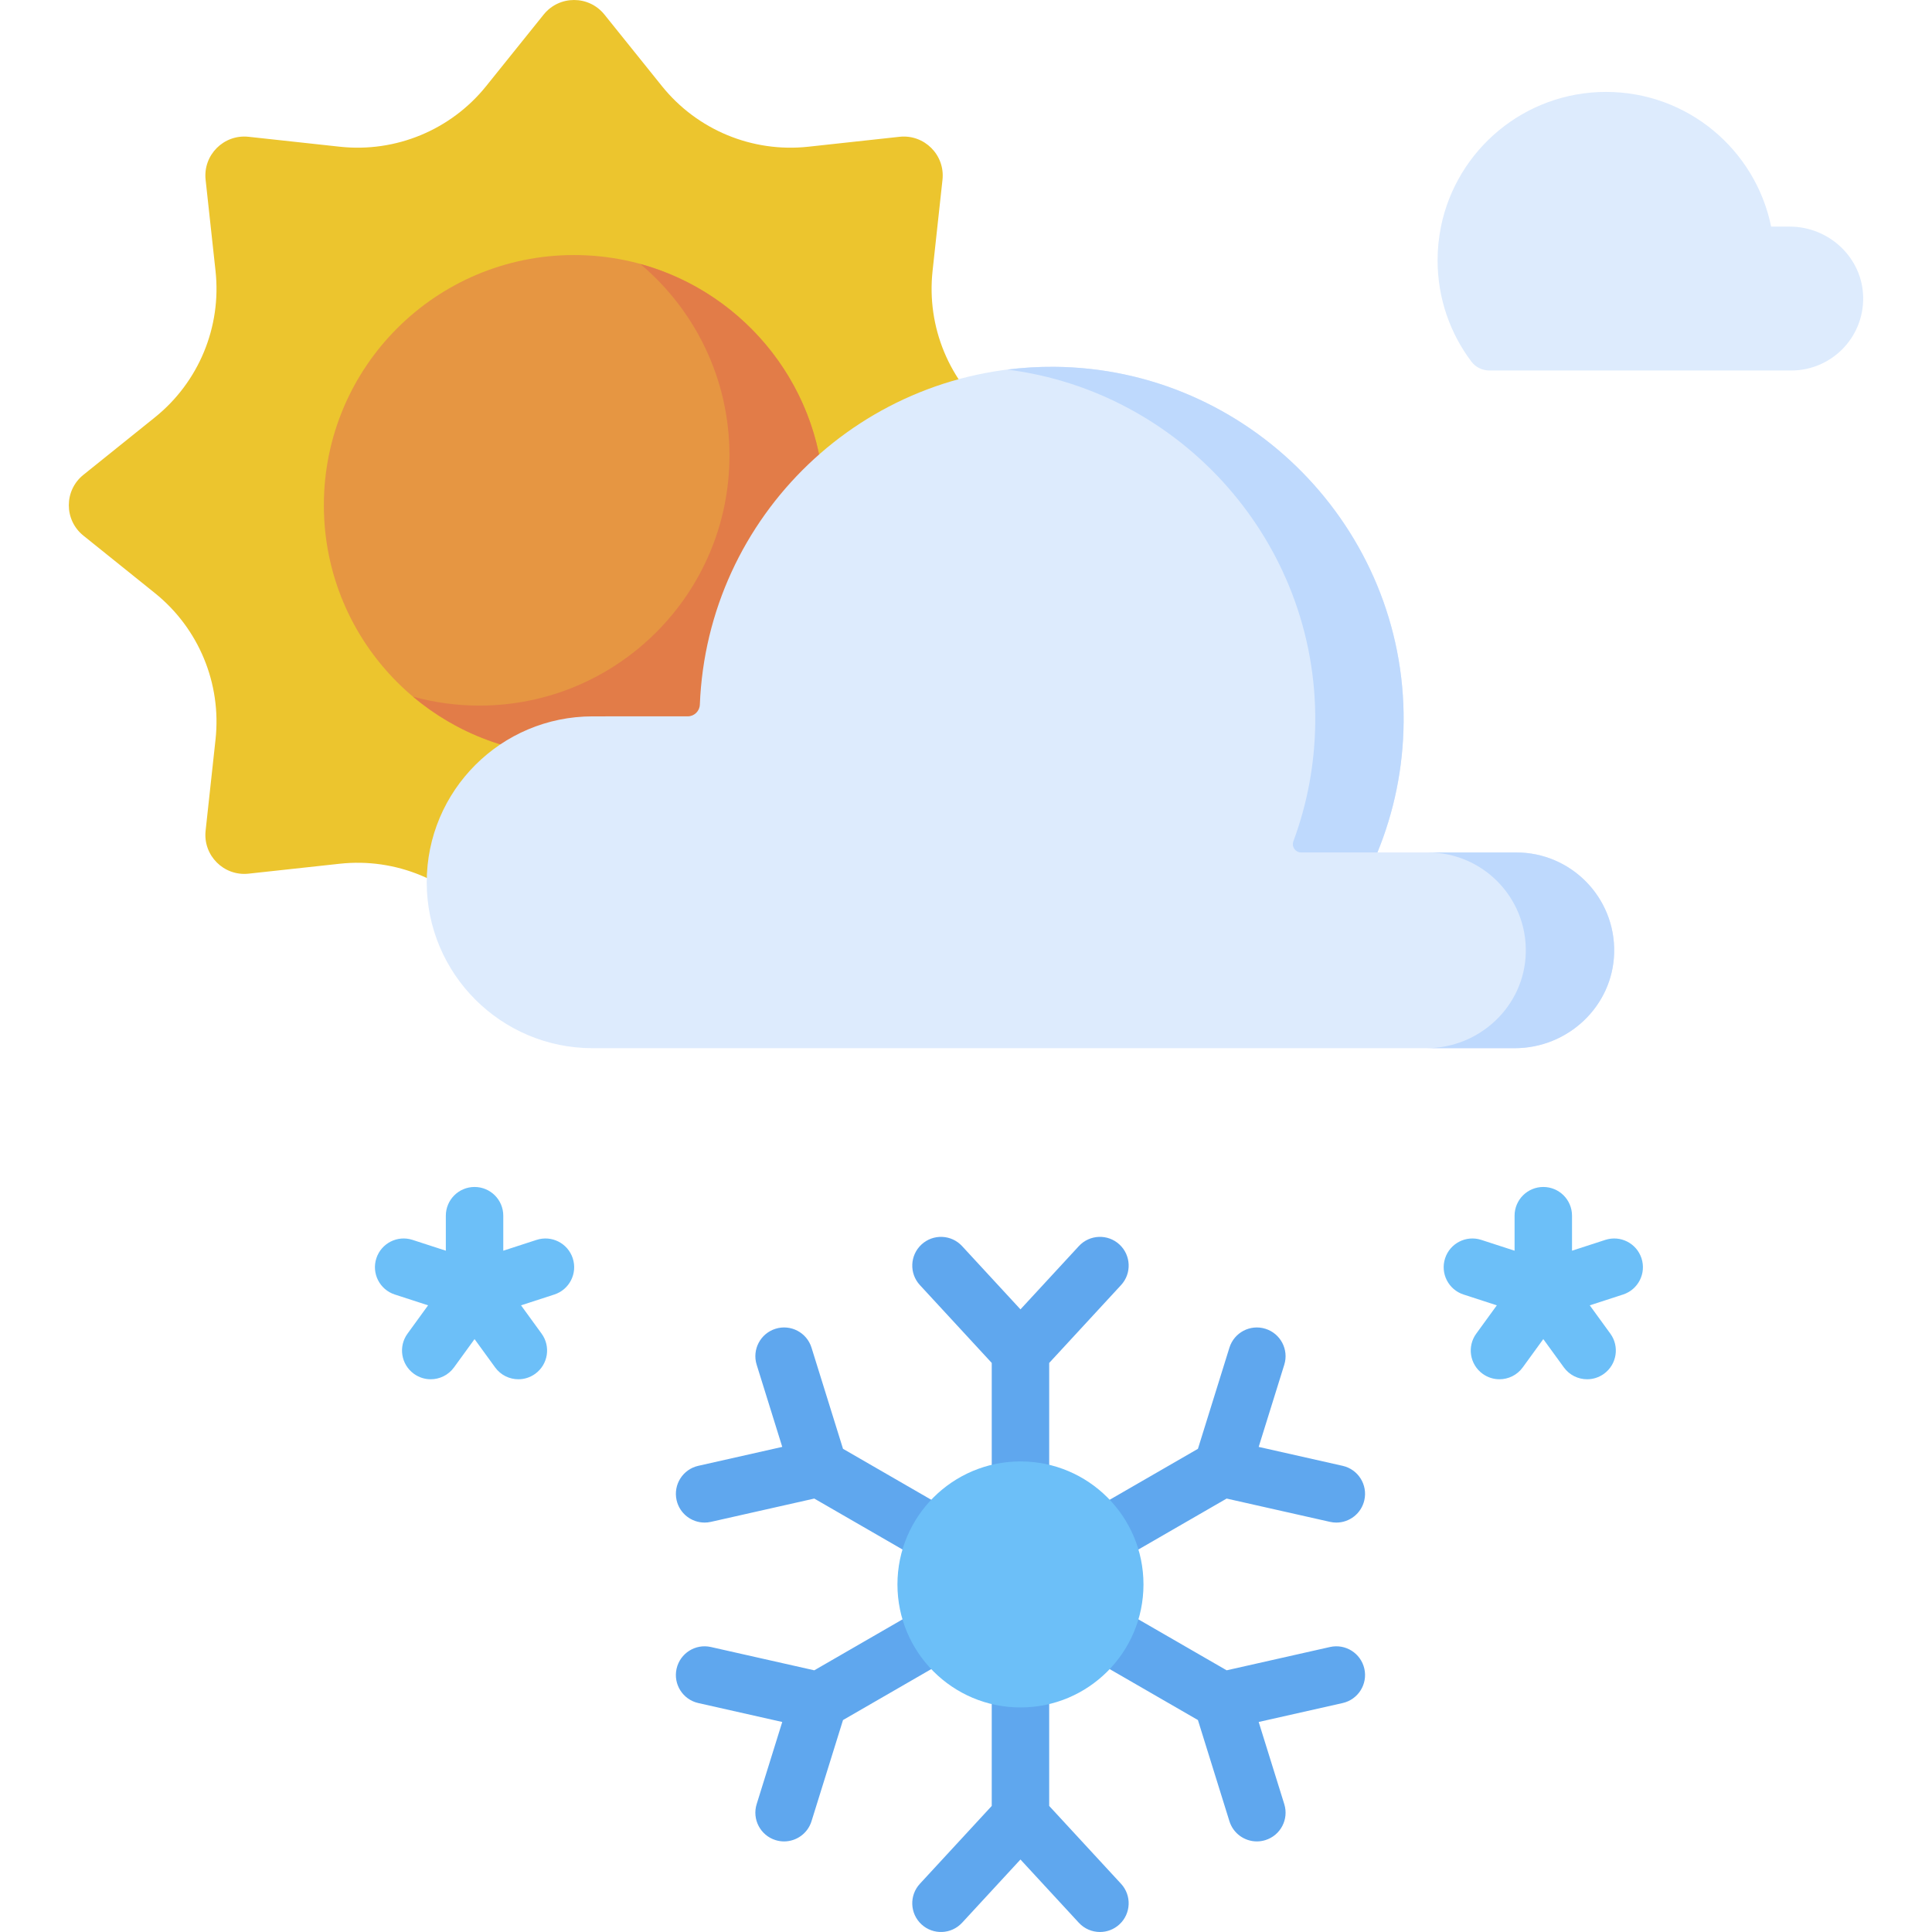 <svg id="Capa_1" enable-background="new 0 0 512 512" height="512" viewBox="0 0 512 512" width="512" xmlns="http://www.w3.org/2000/svg"><g><g><path d="m282.161 125.839-18.951-15.232c-11.625-9.344-17.683-23.97-16.07-38.796l2.63-24.171c.714-6.562-4.825-12.102-11.388-11.388l-24.172 2.63c-14.827 1.613-29.453-4.445-38.796-16.07l-15.233-18.953c-4.135-5.145-11.969-5.145-16.105 0l-15.232 18.951c-9.344 11.625-23.97 17.683-38.796 16.07l-24.172-2.63c-6.562-.714-12.102 4.826-11.388 11.388l2.63 24.171c1.613 14.827-4.445 29.453-16.07 38.796l-18.951 15.232c-5.145 4.135-5.145 11.969 0 16.105l18.951 15.232c11.625 9.344 17.683 23.97 16.07 38.796l-2.63 24.171c-.714 6.562 4.825 12.102 11.388 11.388l24.171-2.63c14.827-1.613 29.453 4.445 38.797 16.07l15.232 18.951c4.135 5.145 11.969 5.145 16.105 0l15.232-18.951c9.344-11.625 23.97-17.683 38.797-16.07l24.171 2.63c6.562.714 12.102-4.826 11.388-11.388l-2.63-24.171c-1.613-14.827 4.445-29.453 16.07-38.797l18.951-15.232c5.146-4.133 5.146-11.967.001-16.102z" fill="#ecc52e"/><circle cx="152.129" cy="133.891" fill="#e69642" r="66.301"/><path d="m169.685 69.957c14.446 12.162 23.633 30.371 23.633 50.733 0 36.617-29.684 66.301-66.301 66.301-6.08 0-11.962-.835-17.556-2.367 11.532 9.709 26.413 15.568 42.668 15.568 36.617 0 66.301-29.684 66.301-66.301 0-30.537-20.652-56.236-48.745-63.934z" fill="#e27c48"/></g><path d="m474.27 60.051h-4.904c-4.145-20.367-22.158-35.693-43.747-35.693s-39.603 15.327-43.747 35.693c-.585 2.893-.895 5.884-.895 8.949 0 10.085 3.343 19.388 8.982 26.86 1.12 1.483 2.897 2.324 4.756 2.324h79.979c5.264 0 10.034-2.135 13.484-5.585 3.509-3.509 5.658-8.377 5.583-13.754-.146-10.495-8.996-18.794-19.491-18.794z" fill="#ddebfd"/><path d="m420.181 233.508c-4.693-4.693-11.183-7.597-18.34-7.597h-36.813c4.379-10.671 6.839-22.338 6.948-34.56.459-51.361-41.211-93.757-92.573-94.142-50.599-.38-91.96 39.514-93.938 89.535-.068 1.73-1.491 3.096-3.222 3.096-7.384.001-25.188.003-25.188.003-24.284 0-43.969 19.686-43.969 43.969 0 24.284 19.686 43.969 43.969 43.969h244.365c14.106 0 25.955-11.094 26.347-25.194.208-7.449-2.732-14.225-7.586-19.079z" fill="#ddebfd"/><path d="m348.555 191.351c-.099 11.102-2.138 21.744-5.792 31.6-.533 1.436.526 2.96 2.058 2.96h20.207c4.379-10.672 6.839-22.338 6.948-34.56.459-51.361-41.211-93.757-92.573-94.142-4.223-.032-8.381.223-12.458.735 46.196 5.827 82.036 45.755 81.61 93.407z" fill="#bed9fd"/><path d="m420.181 233.508c-4.693-4.693-11.183-7.597-18.34-7.597h-23.421c7.157 0 13.647 2.904 18.34 7.597 4.854 4.854 7.794 11.63 7.587 19.078-.392 14.1-12.242 25.194-26.347 25.194h23.421c14.106 0 25.955-11.094 26.347-25.194.207-7.448-2.733-14.224-7.587-19.078z" fill="#bed9fd"/><g fill="#6cbff8"><path d="m142.198 328.582-8.825 2.867v-9.279c0-4.204-3.407-7.611-7.611-7.611s-7.612 3.408-7.612 7.611v9.278l-8.824-2.867c-3.993-1.299-8.291.889-9.591 4.886-1.299 3.998.889 8.292 4.887 9.591l8.824 2.867-5.453 7.506c-2.471 3.401-1.718 8.161 1.684 10.632 1.351.982 2.916 1.454 4.468 1.454 2.353 0 4.675-1.088 6.163-3.138l5.453-7.506 5.454 7.506c1.49 2.05 3.81 3.138 6.164 3.138 1.551 0 3.117-.473 4.468-1.454 3.401-2.471 4.155-7.231 1.684-10.631l-5.454-7.506 8.824-2.867c3.998-1.299 6.186-5.593 4.887-9.591-1.297-3.997-5.597-6.185-9.59-4.886z"/><path d="m435.018 333.469c-1.298-3.998-5.598-6.186-9.591-4.886l-8.825 2.867v-9.279c0-4.204-3.407-7.611-7.611-7.611s-7.612 3.408-7.612 7.611v9.279l-8.825-2.867c-3.991-1.299-8.291.889-9.591 4.886-1.299 3.998.889 8.292 4.887 9.591l8.824 2.867-5.454 7.506c-2.471 3.4-1.718 8.161 1.684 10.631 1.351.982 2.916 1.454 4.468 1.454 2.353 0 4.675-1.088 6.164-3.138l5.454-7.507 5.454 7.507c1.49 2.05 3.81 3.138 6.163 3.138 1.551 0 3.117-.473 4.468-1.454 3.402-2.471 4.155-7.231 1.684-10.631l-5.454-7.506 8.824-2.867c4-1.299 6.188-5.593 4.889-9.591z"/></g><g fill="#5fa7ee"><path d="m262.822 361.193v30.61c0 4.204 3.407 7.612 7.612 7.612s7.612-3.408 7.612-7.612v-30.609l19.046-20.636c2.85-3.089 2.658-7.905-.431-10.756-3.089-2.852-7.906-2.659-10.756.431l-15.47 16.762-15.469-16.761c-2.85-3.089-7.666-3.282-10.756-.432-3.089 2.851-3.281 7.667-.431 10.756z"/><path d="m186.719 403.498c.554 0 1.117-.061 1.681-.188l27.394-6.175 26.508 15.304c1.199.692 2.507 1.021 3.799 1.021 2.63 0 5.189-1.366 6.599-3.807 2.102-3.641.854-8.296-2.786-10.397l-26.508-15.304-8.348-26.811c-1.251-4.014-5.517-6.256-9.53-5.005-4.014 1.25-6.255 5.517-5.005 9.53l6.781 21.778-22.251 5.016c-4.101.924-6.676 4.998-5.751 9.099.796 3.537 3.936 5.939 7.417 5.939z"/><path d="m249.913 440.528c3.64-2.102 4.888-6.757 2.786-10.397-2.101-3.641-6.758-4.889-10.397-2.786l-26.508 15.305-27.394-6.175c-4.105-.925-8.174 1.651-9.099 5.751-.925 4.101 1.65 8.175 5.751 9.099l22.251 5.016-6.781 21.778c-1.25 4.013.991 8.281 5.005 9.53.753.234 1.515.346 2.265.346 3.244 0 6.25-2.091 7.266-5.351l8.348-26.811z"/><path d="m278.045 478.59v-30.609c0-4.204-3.407-7.612-7.612-7.612s-7.612 3.408-7.612 7.612v30.609l-19.045 20.636c-2.85 3.089-2.658 7.904.431 10.756 3.088 2.849 7.904 2.657 10.756-.432l15.469-16.762 15.47 16.762c1.5 1.626 3.545 2.449 5.596 2.449 1.845 0 3.697-.667 5.161-2.018 3.089-2.851 3.281-7.667.431-10.755z"/><path d="m352.467 436.474-27.394 6.175-26.508-15.305c-3.643-2.103-8.297-.855-10.397 2.786-2.102 3.641-.854 8.296 2.786 10.397l26.508 15.304 8.349 26.812c1.016 3.26 4.021 5.351 7.266 5.351.749 0 1.511-.112 2.265-.346 4.014-1.25 6.255-5.516 5.005-9.53l-6.782-21.778 22.251-5.016c4.101-.924 6.676-4.998 5.751-9.099-.926-4.099-4.992-6.674-9.1-5.751z"/><path d="m290.953 399.256c-3.64 2.102-4.888 6.757-2.786 10.397 1.409 2.442 3.968 3.807 6.599 3.807 1.291 0 2.601-.329 3.799-1.021l26.508-15.304 27.394 6.175c.564.127 1.127.188 1.681.188 3.48 0 6.62-2.402 7.418-5.939.925-4.101-1.65-8.175-5.751-9.099l-22.251-5.016 6.782-21.777c1.25-4.014-.991-8.281-5.005-9.53-4.014-1.251-8.279.991-9.53 5.004l-8.349 26.812z"/></g><circle cx="270.433" cy="419.892" fill="#6cbff8" r="32.6"/></g></svg>